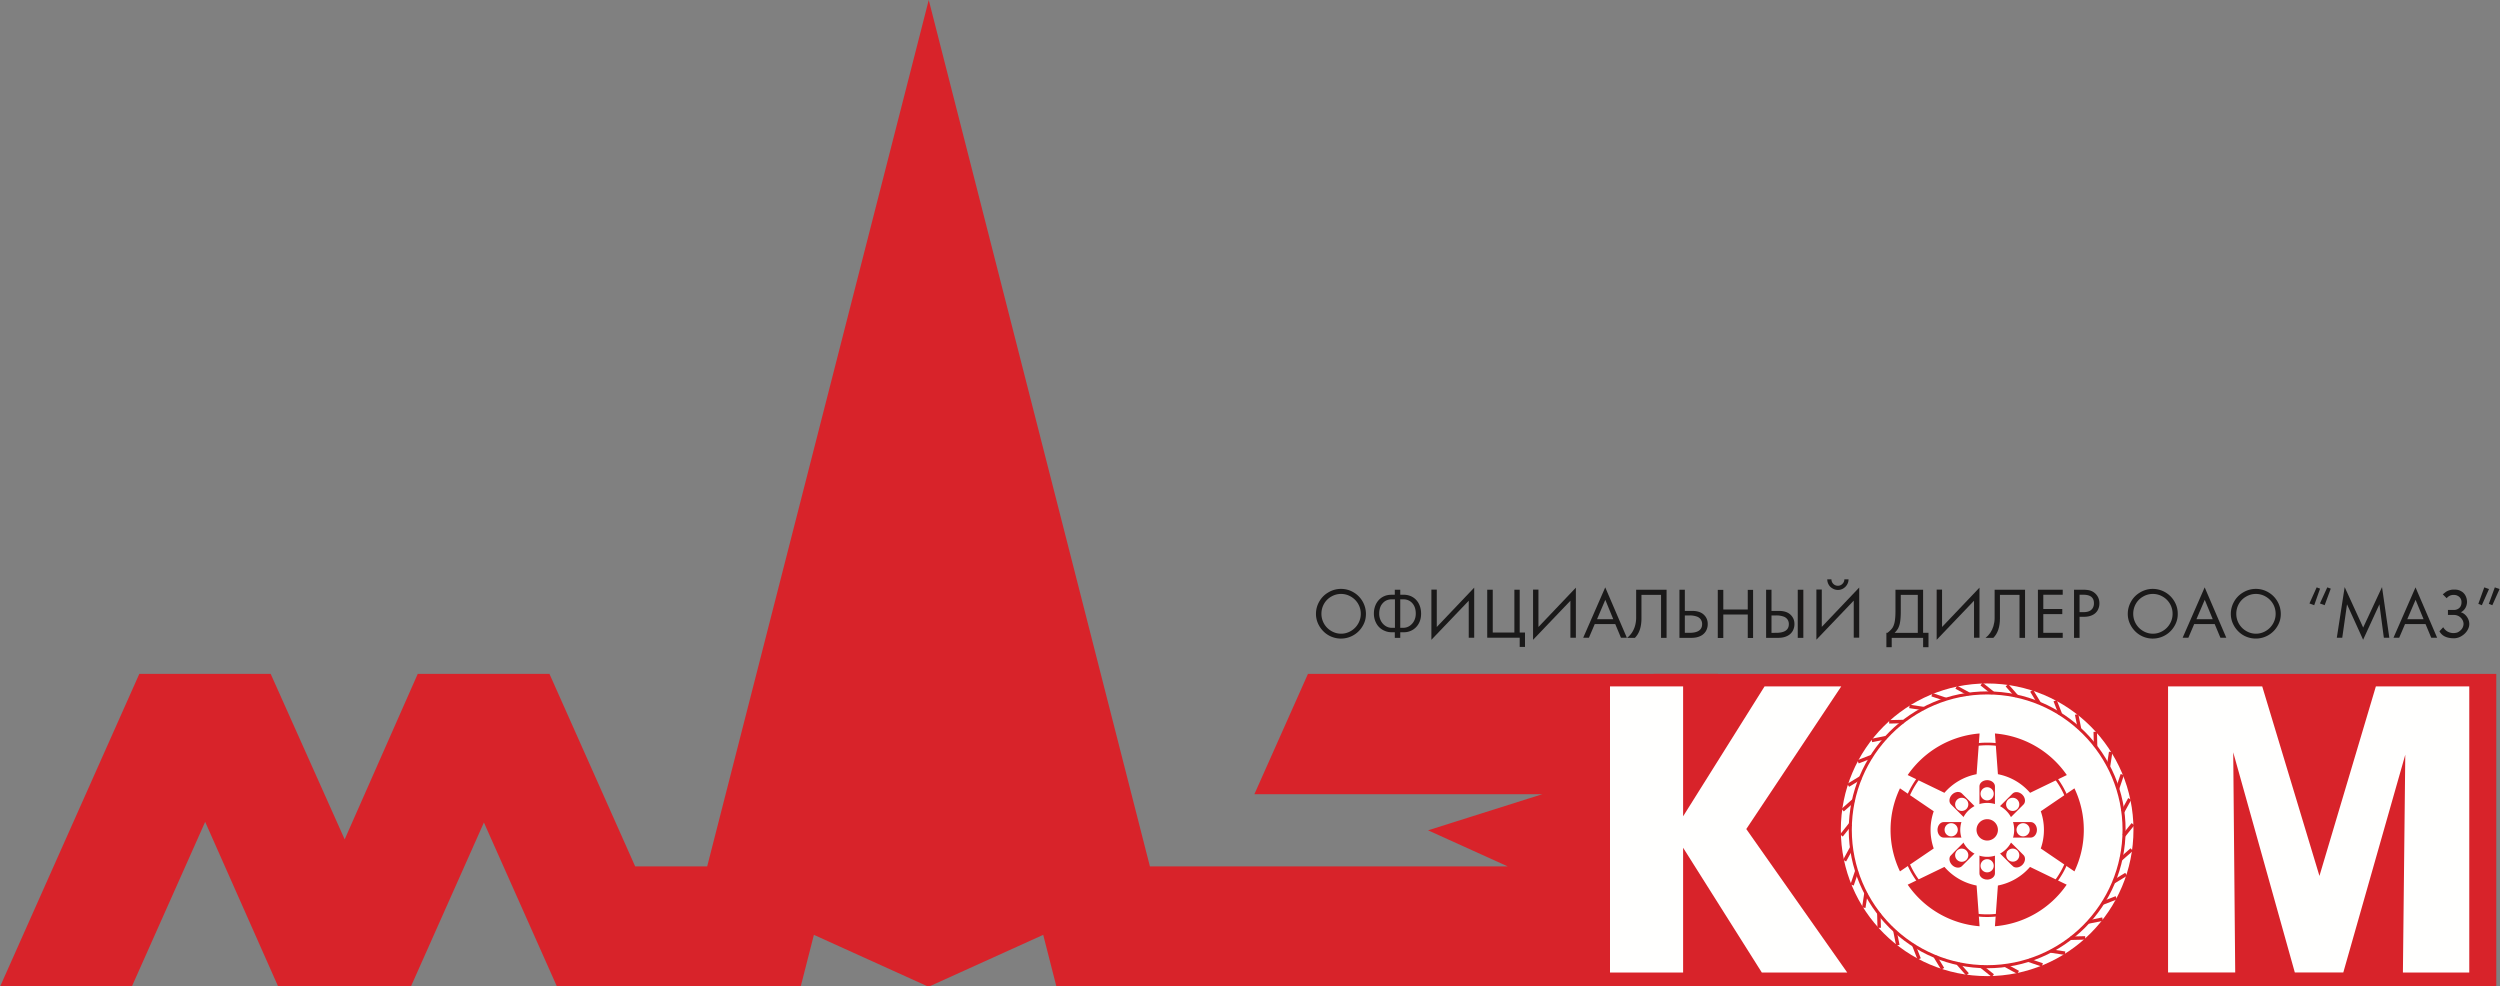 <svg xmlns="http://www.w3.org/2000/svg" xmlns:xlink="http://www.w3.org/1999/xlink" width="180" height="71" viewBox="0 0 180 71"><rect x="0" y="0" width="180" height="71" fill="#808080" stroke="none"/><defs><path id="n8fma" d="M197.06 78.047h60.672V55.52H197.06z"/><path id="n8fmb" d="M249.063 56.42h6.724v20.6h-4.778l.171-15.679-4.463 15.678h-3.49l-4.435-15.85.143 15.85H234.1V56.42h6.78L245 70.067l4.063-13.647"/><path id="n8fmc" d="M173.143 51.201a1.426 1.426 0 0 0 .71 1.23 1.376 1.376 0 0 0 1.413 0c.22-.13.393-.305.52-.525.126-.22.19-.455.19-.705a1.414 1.414 0 0 0-.715-1.246 1.39 1.39 0 0 0-1.411 0 1.38 1.38 0 0 0-.52.52 1.444 1.444 0 0 0-.187.726zm-.393-.005c0-.316.081-.615.245-.898a1.75 1.75 0 0 1 .653-.65 1.76 1.76 0 0 1 .903-.248c.32 0 .619.08.896.242a1.803 1.803 0 0 1 .9 1.544c0 .167-.018.322-.055.465a1.668 1.668 0 0 1-.184.428 1.803 1.803 0 0 1-2.246.763 1.755 1.755 0 0 1-.576-.385 1.875 1.875 0 0 1-.393-.574 1.682 1.682 0 0 1-.143-.687z"/><path id="n8fmd" d="M178.436 52.203h-.232a.82.82 0 0 1-.44-.13.958.958 0 0 1-.335-.364 1.105 1.105 0 0 1-.126-.534c0-.195.037-.375.113-.542a.958.958 0 0 1 .32-.358.895.895 0 0 1 .457-.123h.243zm.382-2.05h.24c.167 0 .317.042.452.127.134.085.239.204.314.355.075.152.112.332.112.54 0 .2-.042.38-.125.534a.95.95 0 0 1-.332.363.805.805 0 0 1-.436.13h-.225zm-.392-.33h-.25c-.181 0-.348.032-.5.096a1.148 1.148 0 0 0-.399.278c-.112.121-.2.264-.263.43a1.555 1.555 0 0 0-.094.558c0 .19.034.37.102.54.068.17.16.315.278.432.117.117.254.207.41.268.15.065.312.097.486.097h.23v.403h.392v-.403h.26a1.2 1.2 0 0 0 1.074-.633c.111-.2.167-.435.167-.704 0-.2-.031-.385-.092-.554a1.256 1.256 0 0 0-.26-.434 1.144 1.144 0 0 0-.398-.278 1.275 1.275 0 0 0-.5-.097h-.25v-.362h-.393z"/><path id="n8fme" d="M184.142 52.918h-.393v-2.665l-2.689 2.813v-3.613h.388v2.69l2.694-2.833v3.608"/><path id="n8fmf" d="M187.418 52.915h-2.338V49.46h.398v3.083h1.557V49.46h.383v3.083h.382v1.035h-.382v-.663"/><path id="n8fmg" d="M191.463 52.918h-.394v-2.665l-2.689 2.813v-3.613h.388v2.69l2.695-2.833v3.608"/><path id="n8fmh" d="M194.154 51.581l-.572-1.394-.594 1.394h1.166zm.144.352h-1.476l-.42.984-.412.001 1.587-3.628 1.557 3.628h-.424z"/><path id="n8fmi" d="M195.803 49.46h2.19v3.465h-.398v-3.093h-1.41v1.685c0 .626-.157 1.095-.474 1.408h-.561c.13-.099.242-.22.34-.362.096-.143.172-.303.226-.48a2.172 2.172 0 0 0 .087-.577V49.46"/><path id="n8fmj" d="M199.308 52.564h.33c.61 0 .915-.209.915-.626a.585.585 0 0 0-.1-.341.574.574 0 0 0-.305-.213 1.5 1.5 0 0 0-.51-.072h-.33v1.252zm1.648-.624c0 .174-.04.335-.122.485a.893.893 0 0 1-.39.362c-.18.092-.4.138-.662.138h-.862V49.46h.388v1.526h.536c.36 0 .636.09.826.268.191.178.286.4.286.666z"/><path id="n8fmk" d="M202.078 50.884h1.76V49.47h.384v3.465h-.383v-1.69h-1.761v1.69h-.398V49.47h.398v1.414"/><path id="n8fml" d="M205.877 52.564c.613 0 .92-.209.92-.626a.583.583 0 0 0-.101-.341.577.577 0 0 0-.306-.213 1.512 1.512 0 0 0-.513-.072h-.33v1.252zm1.322-.624c0 .174-.041.335-.123.485a.894.894 0 0 1-.39.362c-.18.092-.4.138-.663.138h-.863V49.46h.388v1.526h.537c.36 0 .637.09.827.268.191.178.287.4.287.666zm.239-2.48h.402v3.465h-.402z"/><path id="n8fmm" d="M209.563 48.71h.3a.467.467 0 0 0 .23.403c.07.041.149.062.233.062.085 0 .162-.02.232-.062a.499.499 0 0 0 .17-.166.435.435 0 0 0 .066-.237h.3a.73.73 0 0 1-.106.385.796.796 0 0 1-.28.279.736.736 0 0 1-.382.102.727.727 0 0 1-.381-.108.7.7 0 0 1-.28-.275.762.762 0 0 1-.102-.383zm2.3 4.2h-.394v-2.665l-2.689 2.813v-3.613h.388v2.69l2.695-2.833z"/><path id="n8fmn" d="M214.412 52.565h1.669v-2.734h-1.225v1.176c0 .34-.018.607-.053.8a1.433 1.433 0 0 1-.146.447c-.061.105-.143.21-.245.311zm.061-3.105h1.99v3.103h.388v1.036h-.387v-.674h-2.261v.674h-.383v-1.036h.082c.15-.123.262-.233.337-.334.074-.1.132-.245.173-.434.04-.19.061-.451.061-.784z"/><path id="n8fmo" d="M220.523 52.918h-.394v-2.665l-2.689 2.813v-3.613h.388v2.69l2.695-2.833v3.608"/><path id="n8fmp" d="M221.613 49.46h2.19v3.465h-.399v-3.093h-1.408v1.685c0 .626-.158 1.095-.475 1.408h-.561c.13-.099.242-.22.34-.362.096-.143.172-.303.226-.48.027-.092.049-.187.064-.286.015-.098.023-.195.023-.29V49.46"/><path id="n8fmq" d="M226.516 49.822h-1.398v1.026h1.367v.368h-1.367v1.347h1.398v.362h-1.786V49.46h1.786v.362"/><path id="n8fmr" d="M227.728 51.073h.309c.148 0 .279-.024.394-.073a.581.581 0 0 0 .25-.225.668.668 0 0 0 .083-.343c0-.407-.252-.61-.758-.61h-.278v1.25zm0 .336v1.516h-.398V49.46h.633c.21 0 .38.018.51.053a.95.95 0 0 1 .602.519.976.976 0 0 1 .082.403.994.994 0 0 1-.13.512.853.853 0 0 1-.383.342c-.168.08-.363.12-.584.12z"/><path id="n8fms" d="M231.593 51.201a1.427 1.427 0 0 0 .71 1.23 1.374 1.374 0 0 0 1.413 0c.22-.13.393-.305.52-.525.126-.22.19-.455.19-.705a1.414 1.414 0 0 0-.715-1.246 1.39 1.39 0 0 0-1.41 0 1.38 1.38 0 0 0-.521.52 1.444 1.444 0 0 0-.187.726zm-.393-.005c0-.316.082-.615.245-.898.153-.268.37-.485.653-.65.283-.165.584-.248.903-.248a1.806 1.806 0 0 1 1.554.898c.162.276.243.572.243.888a1.656 1.656 0 0 1-.24.893 1.803 1.803 0 0 1-2.246.763 1.761 1.761 0 0 1-.576-.385 1.88 1.88 0 0 1-.393-.574 1.682 1.682 0 0 1-.143-.687z"/><path id="n8fmt" d="M237.317 51.581l-.575-1.394-.598 1.394h1.173zm.141.352h-1.476l-.42.984-.412.001 1.587-3.628 1.557 3.628h-.424z"/><path id="n8fmu" d="M239.013 51.201a1.427 1.427 0 0 0 .71 1.23 1.374 1.374 0 0 0 1.413 0c.22-.13.393-.305.52-.525.126-.22.19-.455.19-.705a1.414 1.414 0 0 0-.716-1.246 1.39 1.39 0 0 0-1.41 0 1.38 1.38 0 0 0-.52.52 1.444 1.444 0 0 0-.187.726zm-.393-.005c0-.316.081-.615.245-.898a1.75 1.75 0 0 1 .653-.65c.282-.165.583-.248.903-.248.32 0 .619.08.896.242a1.803 1.803 0 0 1 .9 1.544 1.656 1.656 0 0 1-.24.893 1.803 1.803 0 0 1-2.245.763 1.755 1.755 0 0 1-.576-.385 1.875 1.875 0 0 1-.393-.574 1.682 1.682 0 0 1-.143-.687z"/><path id="n8fmv" d="M244.622 50.576l-.342-.128.52-1.158.245.092-.423 1.194zm.753-.001l-.34-.127.53-1.158.25.092z"/><path id="n8fmw" d="M246.25 52.919l.566-3.649 1.333 2.914 1.357-2.914.526 3.649h-.394l-.32-2.409-1.173 2.551-1.16-2.551-.343 2.409h-.392"/><path id="n8fmx" d="M252.497 51.581l-.575-1.394-.598 1.394h1.173zm.141.352h-1.476l-.42.984-.412.001 1.587-3.628 1.557 3.628h-.424z"/><path id="n8fmy" d="M255.176 51.088c.102.02.2.073.296.158a.971.971 0 0 1 .23.309c.058.12.087.246.087.375 0 .157-.05.314-.148.472-.1.158-.237.29-.414.396a1.037 1.037 0 0 1-.536.158c-.262 0-.48-.042-.656-.127a.864.864 0 0 1-.395-.378l.27-.291c.085.14.192.245.32.316a.886.886 0 0 0 .711.057.8.8 0 0 0 .23-.159.628.628 0 0 0 .204-.464.598.598 0 0 0-.084-.286.695.695 0 0 0-.61-.347h-.429v-.362h.43a.531.531 0 0 0 .29-.072.463.463 0 0 0 .189-.186.598.598 0 0 0 .066-.293.486.486 0 0 0-.265-.46.51.51 0 0 0-.133-.053.692.692 0 0 0-.168-.018c-.205 0-.371.08-.5.24l-.281-.281.22-.174a.892.892 0 0 1 .216-.107c.073-.024.135-.04.186-.048.052-.009.111-.013.18-.013h.06c.17 0 .32.037.45.112a.75.75 0 0 1 .316.314c.078.141.117.3.117.477a.89.89 0 0 1-.117.419.8.8 0 0 1-.332.316"/><path id="n8fmz" d="M257.627 49.29l.341.122-.52 1.164-.253-.098.432-1.188zm-.76 0l.341.122-.516 1.164-.252-.098z"/><path id="n8fmA" d="M221.084 62.39a4.354 4.354 0 1 1-.002 8.709 4.354 4.354 0 0 1 .002-8.709"/><path id="n8fmB" d="M221.075 56.21c5.817 0 10.535 4.718 10.535 10.535s-4.718 10.535-10.535 10.535-10.535-4.718-10.535-10.535 4.718-10.535 10.535-10.535"/><path id="n8fmC" d="M221.076 60.47a6.277 6.277 0 1 1-.002 12.554 6.277 6.277 0 0 1 .002-12.554"/><path id="n8fmD" d="M221.076 60.8a5.947 5.947 0 1 1-.002 11.894 5.947 5.947 0 0 1 .002-11.894z"/><path id="n8fmE" d="M217.944 66.06h6.272c.316 0 .574.31.574.688 0 .378-.258.688-.574.688h-6.272c-.316 0-.574-.31-.574-.688 0-.379.258-.688.574-.688z"/><path id="n8fmF" d="M218.376 68.481l4.435-4.434c.223-.224.625-.188.892.08.268.267.304.669.08.892l-4.434 4.435c-.223.223-.625.187-.892-.08-.268-.268-.304-.67-.08-.893z"/><path id="n8fmG" d="M220.39 69.886v-6.272c0-.316.31-.574.688-.574.378 0 .688.258.688.574v6.272c0 .316-.31.574-.688.574-.379 0-.688-.258-.688-.574z"/><path id="n8fmH" d="M222.81 69.444l-4.434-4.435c-.223-.223-.187-.624.081-.892s.669-.304.892-.08l4.435 4.434c.223.223.187.625-.08.892-.268.268-.67.304-.893.08z"/><path id="n8fmI" d="M221.08 64.94a1.811 1.811 0 1 1 0 3.622 1.811 1.811 0 0 1 0-3.622z"/><path id="n8fmJ" d="M221.074 63.81a.344.344 0 1 1 0 .689.344.344 0 0 1 0-.689z"/><path id="n8fmK" d="M221.074 68.99a.345.345 0 1 1 0 .69.345.345 0 0 1 0-.69z"/><path id="n8fmL" d="M219.001 64.671a.344.344 0 1 1 .487.486.344.344 0 0 1-.487-.486z"/><path id="n8fmM" d="M222.67 68.33a.345.345 0 1 1 .488.489.345.345 0 0 1-.487-.488z"/><path id="n8fmN" d="M218.14 66.744a.345.345 0 1 1 .69 0 .345.345 0 0 1-.69 0z"/><path id="n8fmO" d="M223.32 66.744a.345.345 0 1 1 .69 0 .345.345 0 0 1-.69 0z"/><path id="n8fmP" d="M219.001 68.818a.344.344 0 1 1 .486-.487.344.344 0 0 1-.486.487z"/><path id="n8fmQ" d="M222.67 65.158a.344.344 0 1 1 .488-.487.344.344 0 0 1-.487.487z"/><path id="n8fmR" d="M210.58 67.155l.652-.815"/><path id="n8fmS" d="M231.573 66.34l-.653.815"/><path id="n8fmT" d="M210.81 68.967l.5-.917"/><path id="n8fmU" d="M231.34 64.52l-.5.917"/><path id="n8fmV" d="M211.35 70.72l.334-.99"/><path id="n8fmW" d="M230.804 62.77l-.334.99"/><path id="n8fmX" d="M212.192 72.353l.157-1.033"/><path id="n8fmY" d="M229.969 61.14l-.157 1.033"/><path id="n8fmZ" d="M213.302 73.804l-.024-1.044"/><path id="n8fmaa" d="M228.858 59.69l.024 1.044"/><path id="n8fmab" d="M214.643 75.054l-.206-1.024"/><path id="n8fmac" d="M227.518 58.44l.205 1.024"/><path id="n8fmad" d="M216.18 76.043l-.38-.973"/><path id="n8fmae" d="M225.97 57.45l.38.973"/><path id="n8fmaf" d="M217.873 76.752l-.543-.892"/><path id="n8fmag" d="M224.28 56.74l.543.892"/><path id="n8fmah" d="M219.66 77.154l-.69-.784"/><path id="n8fmai" d="M222.5 56.34l.69.784"/><path id="n8fmaj" d="M221.486 77.243l-.816-.653"/><path id="n8fmak" d="M220.67 56.25l.816.652"/><path id="n8fmal" d="M223.306 77.011l-.916-.501"/><path id="n8fmam" d="M218.85 56.48l.917.501"/><path id="n8fman" d="M225.05 76.474l-.99-.334"/><path id="n8fmao" d="M217.1 57.02l.99.334"/><path id="n8fmap" d="M226.683 75.629l-1.033-.157"/><path id="n8fmaq" d="M215.48 57.862l1.033.157"/><path id="n8fmar" d="M228.134 74.528l-1.044.025"/><path id="n8fmas" d="M214.02 58.973l1.044-.025"/><path id="n8fmat" d="M229.384 73.178l-1.024.205"/><path id="n8fmau" d="M212.77 60.313l1.024-.206"/><path id="n8fmav" d="M230.373 71.64l-.973.38"/><path id="n8fmaw" d="M211.78 61.85l.973-.38"/><path id="n8fmax" d="M231.082 69.95l-.892.543"/><path id="n8fmay" d="M211.07 63.543l.892-.543"/><path id="n8fmaz" d="M231.484 68.17l-.784.69"/><path id="n8fmaA" d="M210.67 65.33l.784-.69"/><path id="n8fmaB" d="M221.076 56.89c5.443 0 9.857 4.414 9.857 9.856 0 5.443-4.414 9.857-9.857 9.857-5.442 0-9.856-4.414-9.856-9.857 0-5.442 4.414-9.856 9.856-9.856z"/><path id="n8fmaC" d="M220.53 59.81l-.215 2.932a4.085 4.085 0 0 0-2.317 1.341l-2.645-1.28a6.972 6.972 0 0 1 5.176-2.993zm-5.732 9.93a6.903 6.903 0 0 1-.678-2.99c0-1.068.244-2.082.678-2.99l2.43 1.652a4.06 4.06 0 0 0 0 2.677zm5.731 3.95a6.97 6.97 0 0 1-5.175-2.993l2.645-1.28a4.085 4.085 0 0 0 2.316 1.341zm6.272-2.993a6.954 6.954 0 0 1-5.166 2.993l.214-2.932a4.077 4.077 0 0 0 2.312-1.34zm.558-6.936a6.93 6.93 0 0 1 .675 2.99c0 1.069-.243 2.082-.675 2.989l-2.423-1.65a4.055 4.055 0 0 0 0-2.678zm-5.724-3.951a6.972 6.972 0 0 1 5.176 2.994l-2.645 1.28a4.083 4.083 0 0 0-2.316-1.342z"/><path id="n8fmaD" d="M221.08 65.98a.77.77 0 1 1 0 1.54.77.77 0 0 1 0-1.54"/><path id="n8fmaE" d="M144.855 78.047l-8.255-3.738-.954 3.738h-17.539l-5.265-11.827-5.265 11.827h-9.542l-5.263-11.873-5.287 11.873H78L88.03 55.52h9.459l5.328 11.915 5.26-11.915h9.485l6.172 13.862h5.183L144.87 7l15.924 62.382h25.765l-5.74-2.599 8.22-2.599h-20.725l3.858-8.664h29.503l3.858 8.664-3.712 2.6 6.026 2.598 3.857 8.665h-57.639l-.954-3.738-8.256 3.738zm0-9.51l-6.079-2.752 6.08-23.815 6.093 23.87z"/><path id="n8fmaF" d="M199.184 77.02h-5.264v-20.6h5.264v9.355l5.865-9.355h5.522l-6.838 10.271L211 77.02h-6.15l-5.666-8.983v8.983"/></defs><g><g transform="translate(-78 -7)"><g><use fill="#d8232a" xlink:href="#n8fma"/></g><g><use fill="#fffffe" xlink:href="#n8fmb"/></g><g><use fill="#1a1919" xlink:href="#n8fmc"/></g><g><use fill="#1a1919" xlink:href="#n8fmd"/></g><g><use fill="#1a1919" xlink:href="#n8fme"/></g><g><use fill="#1a1919" xlink:href="#n8fmf"/></g><g><use fill="#1a1919" xlink:href="#n8fmg"/></g><g><use fill="#1a1919" xlink:href="#n8fmh"/></g><g><use fill="#1a1919" xlink:href="#n8fmi"/></g><g><use fill="#1a1919" xlink:href="#n8fmj"/></g><g><use fill="#1a1919" xlink:href="#n8fmk"/></g><g><use fill="#1a1919" xlink:href="#n8fml"/></g><g><use fill="#1a1919" xlink:href="#n8fmm"/></g><g><use fill="#1a1919" xlink:href="#n8fmn"/></g><g><use fill="#1a1919" xlink:href="#n8fmo"/></g><g><use fill="#1a1919" xlink:href="#n8fmp"/></g><g><use fill="#1a1919" xlink:href="#n8fmq"/></g><g><use fill="#1a1919" xlink:href="#n8fmr"/></g><g><use fill="#1a1919" xlink:href="#n8fms"/></g><g><use fill="#1a1919" xlink:href="#n8fmt"/></g><g><use fill="#1a1919" xlink:href="#n8fmu"/></g><g><use fill="#1a1919" xlink:href="#n8fmv"/></g><g><use fill="#1a1919" xlink:href="#n8fmw"/></g><g><use fill="#1a1919" xlink:href="#n8fmx"/></g><g><use fill="#1a1919" xlink:href="#n8fmy"/></g><g><use fill="#1a1919" xlink:href="#n8fmz"/></g><g><use fill="#323937" xlink:href="#n8fmA"/></g><g><use fill="#fffffe" xlink:href="#n8fmB"/></g><g><use fill="#d8232a" xlink:href="#n8fmC"/></g><g><use fill="#fffffe" xlink:href="#n8fmD"/></g><g><use fill="#fff" fill-opacity="0" stroke="#fffffe" stroke-miterlimit="50" stroke-width=".28" xlink:href="#n8fmD"/></g><g><g><use fill="#d8232a" xlink:href="#n8fmE"/></g><g><use fill="#fff" fill-opacity="0" stroke="#fffffe" stroke-miterlimit="50" stroke-width=".26" xlink:href="#n8fmE"/></g></g><g><g><use fill="#d8232a" xlink:href="#n8fmF"/></g><g><use fill="#fff" fill-opacity="0" stroke="#fffffe" stroke-miterlimit="50" stroke-width=".26" xlink:href="#n8fmF"/></g></g><g><g><use fill="#d8232a" xlink:href="#n8fmG"/></g><g><use fill="#fff" fill-opacity="0" stroke="#fffffe" stroke-miterlimit="50" stroke-width=".26" xlink:href="#n8fmG"/></g></g><g><g><use fill="#d8232a" xlink:href="#n8fmH"/></g><g><use fill="#fff" fill-opacity="0" stroke="#fffffe" stroke-miterlimit="50" stroke-width=".26" xlink:href="#n8fmH"/></g></g><g><use fill="#fffffe" xlink:href="#n8fmI"/></g><g><use fill="#fff" fill-opacity="0" stroke="#fffffe" stroke-miterlimit="50" stroke-width=".26" xlink:href="#n8fmI"/></g><g><use fill="#fffffe" xlink:href="#n8fmJ"/></g><g><use fill="#fff" fill-opacity="0" stroke="#fffffe" stroke-miterlimit="50" stroke-width=".26" xlink:href="#n8fmJ"/></g><g><use fill="#fffffe" xlink:href="#n8fmK"/></g><g><use fill="#fff" fill-opacity="0" stroke="#fffffe" stroke-miterlimit="50" stroke-width=".26" xlink:href="#n8fmK"/></g><g><use fill="#fffffe" xlink:href="#n8fmL"/></g><g><use fill="#fff" fill-opacity="0" stroke="#fffffe" stroke-miterlimit="50" stroke-width=".26" xlink:href="#n8fmL"/></g><g><use fill="#fffffe" xlink:href="#n8fmM"/></g><g><use fill="#fff" fill-opacity="0" stroke="#fffffe" stroke-miterlimit="50" stroke-width=".26" xlink:href="#n8fmM"/></g><g><use fill="#fffffe" xlink:href="#n8fmN"/></g><g><use fill="#fff" fill-opacity="0" stroke="#fffffe" stroke-miterlimit="50" stroke-width=".26" xlink:href="#n8fmN"/></g><g><use fill="#fffffe" xlink:href="#n8fmO"/></g><g><use fill="#fff" fill-opacity="0" stroke="#fffffe" stroke-miterlimit="50" stroke-width=".26" xlink:href="#n8fmO"/></g><g><use fill="#fffffe" xlink:href="#n8fmP"/></g><g><use fill="#fff" fill-opacity="0" stroke="#fffffe" stroke-miterlimit="50" stroke-width=".26" xlink:href="#n8fmP"/></g><g><use fill="#fffffe" xlink:href="#n8fmQ"/></g><g><use fill="#fff" fill-opacity="0" stroke="#fffffe" stroke-miterlimit="50" stroke-width=".26" xlink:href="#n8fmQ"/></g><g><use fill="#fff" fill-opacity="0" stroke="#d8232a" stroke-miterlimit="50" stroke-width=".25" xlink:href="#n8fmR"/></g><g><use fill="#fff" fill-opacity="0" stroke="#d8232a" stroke-miterlimit="50" stroke-width=".25" xlink:href="#n8fmS"/></g><g><use fill="#fff" fill-opacity="0" stroke="#d8232a" stroke-miterlimit="50" stroke-width=".25" xlink:href="#n8fmT"/></g><g><use fill="#fff" fill-opacity="0" stroke="#d8232a" stroke-miterlimit="50" stroke-width=".25" xlink:href="#n8fmU"/></g><g><use fill="#fff" fill-opacity="0" stroke="#d8232a" stroke-miterlimit="50" stroke-width=".25" xlink:href="#n8fmV"/></g><g><use fill="#fff" fill-opacity="0" stroke="#d8232a" stroke-miterlimit="50" stroke-width=".25" xlink:href="#n8fmW"/></g><g><use fill="#fff" fill-opacity="0" stroke="#d8232a" stroke-miterlimit="50" stroke-width=".25" xlink:href="#n8fmX"/></g><g><use fill="#fff" fill-opacity="0" stroke="#d8232a" stroke-miterlimit="50" stroke-width=".25" xlink:href="#n8fmY"/></g><g><use fill="#fff" fill-opacity="0" stroke="#d8232a" stroke-miterlimit="50" stroke-width=".25" xlink:href="#n8fmZ"/></g><g><use fill="#fff" fill-opacity="0" stroke="#d8232a" stroke-miterlimit="50" stroke-width=".25" xlink:href="#n8fmaa"/></g><g><use fill="#fff" fill-opacity="0" stroke="#d8232a" stroke-miterlimit="50" stroke-width=".25" xlink:href="#n8fmab"/></g><g><use fill="#fff" fill-opacity="0" stroke="#d8232a" stroke-miterlimit="50" stroke-width=".25" xlink:href="#n8fmac"/></g><g><use fill="#fff" fill-opacity="0" stroke="#d8232a" stroke-miterlimit="50" stroke-width=".25" xlink:href="#n8fmad"/></g><g><use fill="#fff" fill-opacity="0" stroke="#d8232a" stroke-miterlimit="50" stroke-width=".25" xlink:href="#n8fmae"/></g><g><use fill="#fff" fill-opacity="0" stroke="#d8232a" stroke-miterlimit="50" stroke-width=".25" xlink:href="#n8fmaf"/></g><g><use fill="#fff" fill-opacity="0" stroke="#d8232a" stroke-miterlimit="50" stroke-width=".25" xlink:href="#n8fmag"/></g><g><use fill="#fff" fill-opacity="0" stroke="#d8232a" stroke-miterlimit="50" stroke-width=".25" xlink:href="#n8fmah"/></g><g><use fill="#fff" fill-opacity="0" stroke="#d8232a" stroke-miterlimit="50" stroke-width=".25" xlink:href="#n8fmai"/></g><g><use fill="#fff" fill-opacity="0" stroke="#d8232a" stroke-miterlimit="50" stroke-width=".25" xlink:href="#n8fmaj"/></g><g><use fill="#fff" fill-opacity="0" stroke="#d8232a" stroke-miterlimit="50" stroke-width=".25" xlink:href="#n8fmak"/></g><g><use fill="#fff" fill-opacity="0" stroke="#d8232a" stroke-miterlimit="50" stroke-width=".25" xlink:href="#n8fmal"/></g><g><use fill="#fff" fill-opacity="0" stroke="#d8232a" stroke-miterlimit="50" stroke-width=".25" xlink:href="#n8fmam"/></g><g><use fill="#fff" fill-opacity="0" stroke="#d8232a" stroke-miterlimit="50" stroke-width=".25" xlink:href="#n8fman"/></g><g><use fill="#fff" fill-opacity="0" stroke="#d8232a" stroke-miterlimit="50" stroke-width=".25" xlink:href="#n8fmao"/></g><g><use fill="#fff" fill-opacity="0" stroke="#d8232a" stroke-miterlimit="50" stroke-width=".25" xlink:href="#n8fmap"/></g><g><use fill="#fff" fill-opacity="0" stroke="#d8232a" stroke-miterlimit="50" stroke-width=".25" xlink:href="#n8fmaq"/></g><g><use fill="#fff" fill-opacity="0" stroke="#d8232a" stroke-miterlimit="50" stroke-width=".25" xlink:href="#n8fmar"/></g><g><use fill="#fff" fill-opacity="0" stroke="#d8232a" stroke-miterlimit="50" stroke-width=".25" xlink:href="#n8fmas"/></g><g><use fill="#fff" fill-opacity="0" stroke="#d8232a" stroke-miterlimit="50" stroke-width=".25" xlink:href="#n8fmat"/></g><g><use fill="#fff" fill-opacity="0" stroke="#d8232a" stroke-miterlimit="50" stroke-width=".25" xlink:href="#n8fmau"/></g><g><use fill="#fff" fill-opacity="0" stroke="#d8232a" stroke-miterlimit="50" stroke-width=".25" xlink:href="#n8fmav"/></g><g><use fill="#fff" fill-opacity="0" stroke="#d8232a" stroke-miterlimit="50" stroke-width=".25" xlink:href="#n8fmaw"/></g><g><use fill="#fff" fill-opacity="0" stroke="#d8232a" stroke-miterlimit="50" stroke-width=".25" xlink:href="#n8fmax"/></g><g><use fill="#fff" fill-opacity="0" stroke="#d8232a" stroke-miterlimit="50" stroke-width=".25" xlink:href="#n8fmay"/></g><g><use fill="#fff" fill-opacity="0" stroke="#d8232a" stroke-miterlimit="50" stroke-width=".25" xlink:href="#n8fmaz"/></g><g><use fill="#fff" fill-opacity="0" stroke="#d8232a" stroke-miterlimit="50" stroke-width=".25" xlink:href="#n8fmaA"/></g><g><use fill="#fff" fill-opacity="0" stroke="#d8232a" stroke-miterlimit="50" stroke-width=".22" xlink:href="#n8fmaB"/></g><g><use fill="#d8232a" xlink:href="#n8fmaC"/></g><g><use fill="#d8232a" xlink:href="#n8fmaD"/></g><g><use fill="#d8232a" xlink:href="#n8fmaE"/></g><g><use fill="#fffffe" xlink:href="#n8fmaF"/></g></g></g></svg>